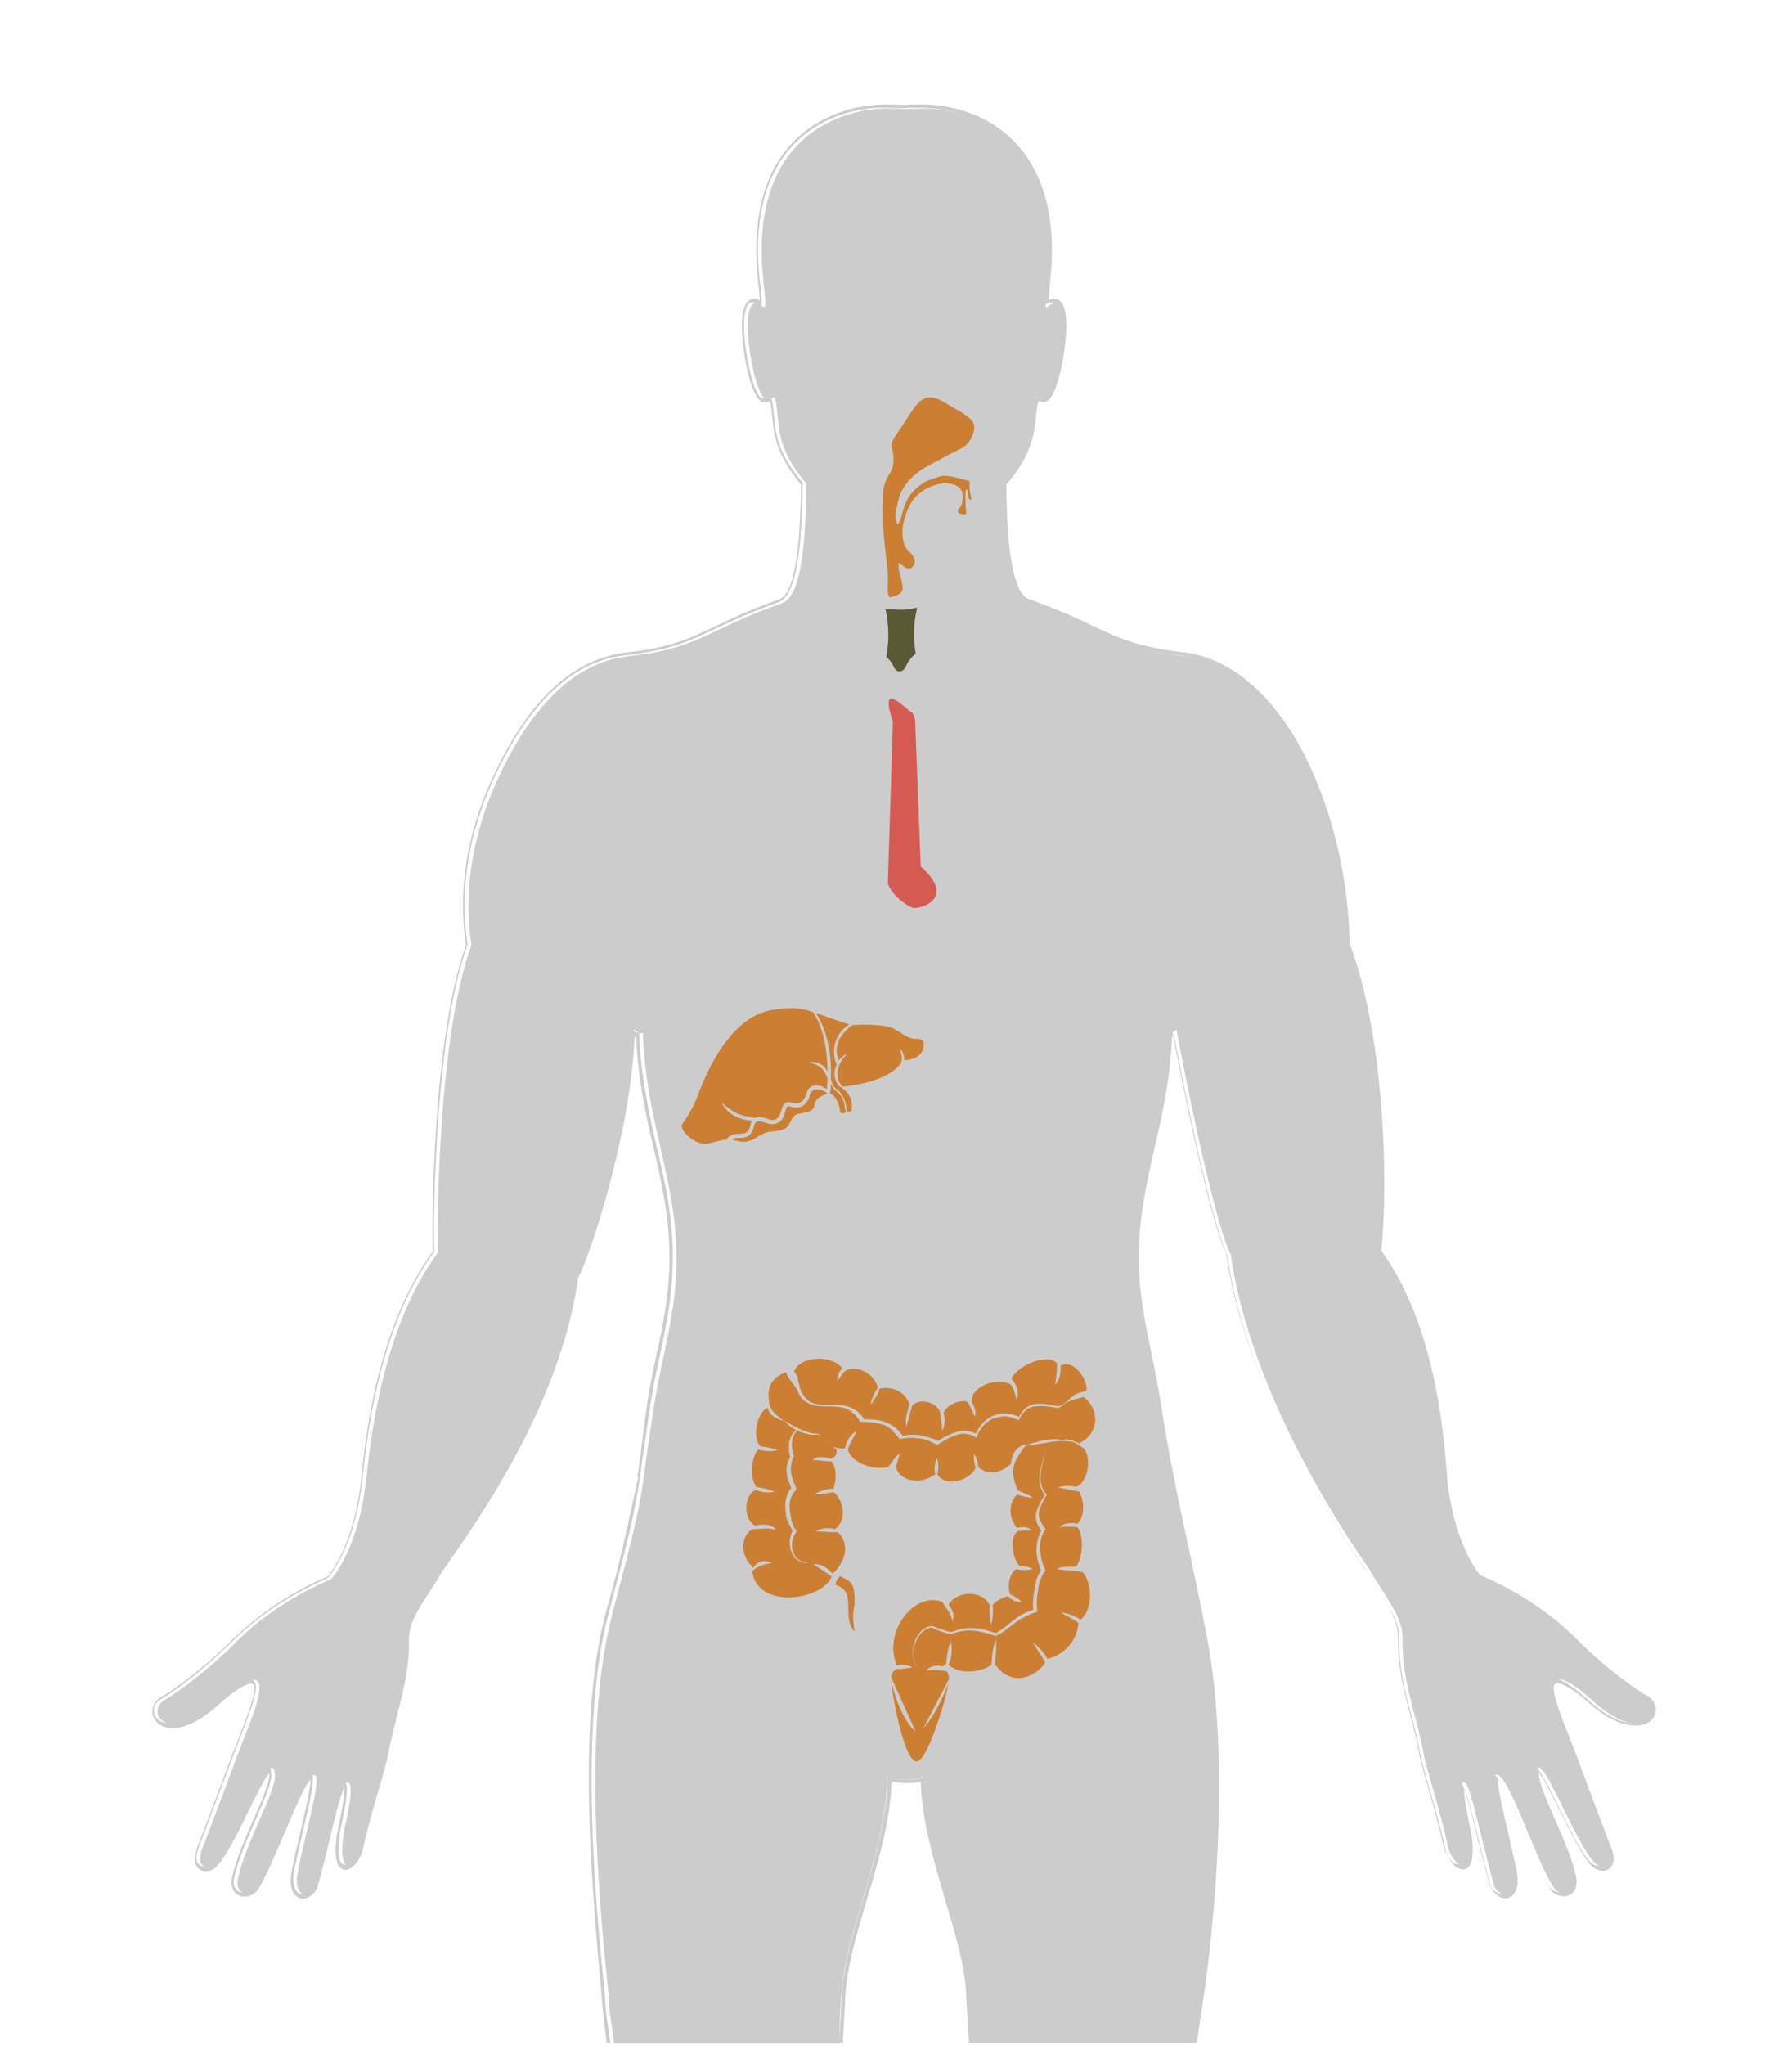 <?xml version="1.0" encoding="utf-8"?>
<!-- Generator: Adobe Illustrator 19.2.0, SVG Export Plug-In . SVG Version: 6.00 Build 0)  -->
<svg version="1.1" id="Male" xmlns="http://www.w3.org/2000/svg" xmlns:xlink="http://www.w3.org/1999/xlink" x="0px" y="0px"
	 viewBox="0 0 430.7 491.3" style="enable-background:new 0 0 430.7 491.3;" xml:space="preserve">
<style type="text/css">
	.st0{fill:#CCCCCC;}
	.st1{opacity:0.75;}
	.st2{fill:#D8352A;}
	.st3{fill:#CC6600;}
	.st4{fill:#333300;}
    
  #Male-Liver {
        opacity: 0.75;
        cursor: pointer;
    }
    #Male-Liver:hover {
        opacity: 1.0;
        stroke:#5C0F00;
    }
    
    #Male-Bowel {
        opacity: 0.75;
        cursor: pointer;    
    }
    #Male-Bowel:hover {
        opacity: 1.0;
        stroke:#5C0F00;    
    }
    
    #Male-Oesophagus {
        opacity: 0.75;
        cursor: pointer;
    }
    #Male-Oesophagus:hover {
        opacity: 1.0;
        stroke:#5C0F00;    
    }

    #Male-Oral-Cavity {
        opacity: 0.75;
        cursor: pointer;    
    }
    #Male-Oral-Cavity:hover {
        opacity: 1.0;
        stroke:#5C0F00;    
    }
    
    #Male-Larynx {
        opacity: 0.75;
        cursor: pointer;    
    }
    #Male-Larynx:hover {
        opacity: 1.0;
        stroke:#5C0F00;    
    } 
    
</style>
<path id="Skin" class="st0" d="M290.3,394.5c-1-5.5-2.5-12.7-4.1-20.2c-2.6-12-5.5-25.7-7.1-36.6c-0.7-4.4-1.5-8.4-2.3-12.3
	c-1.5-7.3-3-14.1-3.1-22.6c-0.1-9.9,1.8-18,3.7-26.6c1.9-8.1,3.8-16.4,4.3-27.1c0.2,0,0.3-0.1,0.5-0.2c4.2,22.3,9.9,47.2,12.8,52.7
	c4.6,33,26.7,66.4,33.4,75.9c1,1.7,2,3.4,3.1,5c2.6,4,4.9,7.5,4.8,11.2c-0.1,7,1.3,12.6,2.9,18.4c0.8,2.9,1.5,5.9,2.1,9.1
	c0.3,1.8,1.1,4.6,2.1,8c1.2,4.1,2.7,9.2,4,15.1c0.4,2,2.3,4.9,4.2,4.9c0.6,0,1.1-0.2,1.4-0.7c1-1.1,1.2-3.6,0.7-7.5
	c-0.1-0.5-0.2-1.3-0.5-2.5c-0.4-1.9-1.5-7.2-1.3-9c0.8,1.7,2.2,7.4,3.4,12.1c1,4.1,2,8.3,3.1,12v0.1l0.1,0.1
	c0.9,1.5,2.1,2.3,3.3,2.3c0.8,0,1.5-0.4,2-1c1-1.2,1.2-3.2,0.7-5.8c-0.6-2.7-1.3-5.8-2-8.9c-1.1-4.7-2.6-10.9-2.5-12.9
	c1.5,1.4,4.4,8.3,6.3,13c2.2,5.2,4.4,10.5,6.3,13.4c0.7,1.1,1.9,1.7,3.2,1.7c1,0,1.9-0.4,2.4-1.1c0.5-0.6,1-1.7,0.6-3.6
	c-0.9-4.2-3.2-9.5-5.2-14.1c-2-4.5-3.8-8.7-3.7-10.4c0-0.2,0-0.4,0-0.5c1.1,1.4,3.3,5.8,5,9.2c2.7,5.4,5.4,10.9,7.6,13.2
	c0.7,0.7,1.8,1.2,2.7,1.2c0.9,0,1.7-0.4,2.1-1.1c0.8-1.1,0.7-2.8-0.3-5.1c-0.4-0.9-4.3-11.3-8.4-22.3c-0.5-1.4-1.1-2.8-1.6-4.1
	c-1.9-4.7-4.4-11.2-3.3-12.3c0.1-0.1,0.2-0.2,0.5-0.2c0.9,0,3.2,0.6,8.9,5.8c4.7,3.8,8,4.4,10,4.4l0,0c3,0,4.5-1.6,4.8-3.1
	c0.3-1.6-0.4-3.5-2.8-4.5c-0.7-0.4-8-5-16.4-13.4c-8.2-8.2-17.8-13-22.8-15.1h-0.1c-0.8-0.9-5.9-7.4-7.8-21.5
	c-0.1-0.7-0.2-2-0.3-3.6c-0.8-9.7-2.9-35.2-15.7-52.9c1.8-17.4,0.5-52.5-7.6-73.7c-0.6-26.2-9.7-43.9-13.6-50.3
	c-7.4-11.8-16.5-18.7-26.6-19.8c-10.9-1.3-15.1-3.3-21.5-6.3c-3.9-1.9-8.5-4-15.5-6.5c-3.3-1.2-5.3-10.4-5.3-27.5l0,0
	c1-1.2,2-2.4,2.7-3.5c3.6-5.5,4.1-9.4,4.4-12.9c0.1-1.2,0.3-2.4,0.5-3.6c0.5,0.1,1,0.2,1.4,0.2c3.3,0,5.4-12.9,5.4-18.4
	c0-1.8-0.2-3.2-0.5-4.2c-0.6-1.8-1.6-2.2-2.4-2.2c-0.4,0-0.9,0.1-1.4,0.4c0.1-1.3,0.3-3.3,0.4-4.6c3-27.5-10.5-37.1-18.9-40.3
	c-5-1.9-9.4-2.2-11.6-2.2c-1.5,0-3.1,0-4.6,0.1c-1.5-0.1-3.1-0.1-4.6-0.1c-1.6,0-3.4,0.2-5.1,0.4c-8.8,1.5-29,8.5-25.4,42.1
	c0.1,1.2,0.4,3.3,0.4,4.6c-0.5-0.3-0.9-0.4-1.4-0.4c-1.9,0-2.9,2.2-2.9,6.5c0,5.5,2.1,18.4,5.4,18.4c0.4,0,0.9-0.1,1.4-0.2
	c0.3,1.2,0.4,2.4,0.5,3.6c0.4,4.2,0.8,8.9,6.9,16.3c0,0.5,0,0.9,0,1.4v0.3c0,1.1,0,2.2-0.1,3.4c-0.5,17.3-3,21.8-5.1,22.5
	c-7.1,2.5-11.5,4.6-15.4,6.5c-6.4,3-10.6,5.1-21.5,6.3c-10.1,1.2-19.1,7.8-26.6,19.9c-10.3,17-14.3,33.9-11.8,50.4
	c-8.2,22.5-8.2,68.4-8,73.6c-13.2,18.1-16.1,44-17.1,53.7c-0.1,1.2-0.2,2.1-0.3,2.8c-1.9,14.1-7,20.6-7.8,21.5c0,0-0.1,0-0.1,0.1
	c-5,2.1-14.6,7-22.8,15.1c-8.3,8.3-15.7,13-16.4,13.4c-2.4,1-3.1,3.1-2.8,4.6s1.8,3.3,4.8,3.3c2,0,5.3-0.8,10-4.7c5.6-5.2,8-6,8.9-6
	c0.3,0,0.4,0.1,0.5,0.2c1.1,1.1-1.5,7.6-3.3,12.3c-0.5,1.4-1.1,2.8-1.6,4.1c-3.7,9.9-8,21.3-8.4,22.3c-0.9,2.3-1,4-0.3,5.1
	c0.5,0.7,1.2,1.1,2.1,1.1c1,0,2-0.4,2.7-1.2c2.2-2.3,5-7.8,7.6-13.2c1.7-3.4,3.8-7.8,5-9.2c0,0.1,0,0.3,0,0.5
	c0.1,1.7-1.7,6-3.7,10.4c-2,4.6-4.3,9.9-5.2,14.1c-0.4,1.9,0.1,3,0.6,3.6c0.6,0.7,1.4,1.1,2.4,1.1c1.3,0,2.5-0.7,3.2-1.7
	c1.9-3,4.1-8.3,6.3-13.4c2-4.7,4.9-11.7,6.3-13c0.1,1.9-1.4,8.2-2.5,12.9c-0.7,3-1.4,6.1-2,8.9c-0.5,2.5-0.3,4.6,0.7,5.8
	c0.5,0.6,1.2,1,2,1c1.2,0,2.4-0.8,3.3-2.3l0.1-0.1v-0.1c1.1-3.7,2.1-7.9,3.1-12c1.1-4.7,2.5-10.4,3.4-12.1c0.2,1.8-0.9,7.1-1.3,9
	c-0.2,1.2-0.4,2-0.5,2.5c-0.5,4-0.2,6.4,0.7,7.5c0.4,0.4,0.9,0.7,1.4,0.7c1.9,0,3.8-2.9,4.2-4.9c1.3-5.9,2.8-11,4-15
	c1-3.5,1.8-6.2,2.1-8c0.6-3.2,1.4-6.2,2.1-9.1c1.5-5.9,3-11.4,2.9-18.4c-0.1-3.7,2.2-7.2,4.8-11.2c1-1.6,2.1-3.2,3.1-5
	c9.3-13.2,28.5-40.5,32.8-70.8c2.8-5.1,12.6-34.7,13.5-57.7c0.1,0.1,0.2,0.1,0.4,0.1c0.5,10.6,2.4,19,4.3,27
	c2,8.6,3.8,16.7,3.7,26.6c-0.1,8.4-1.5,15.3-3.1,22.5c-0.8,3.8-1.7,7.8-2.3,12.2c-0.7,4.5-1.2,9.8-2.3,17.2l0.2,0.1v0.1
	c-2,8.8-3.8,17.7-5.9,25.5c-1.4,5.2-2.8,10-3.5,14.1c-4.3,23.3-2.3,54.5,0.6,84.8v0.4c0.3,3.7,0.7,7,1.2,11h0.9
	c-0.5-4-1.3-7.7-1.3-11.4v-0.1c-3-28-5.1-60.7-0.7-84.6c1.9-10.2,7-24.9,9.1-39.7v-0.1c0.9-6.2,1.7-12.1,2.5-17.3
	c2-12.7,5.3-21.9,5.4-34.9c0.2-19.6-7.2-32.2-8.1-54.7c-1.2,0.6-2.3-1.9-2.2,0c-0.6,22.9-10.7,53.4-13.5,58.3
	c-3.9,28.4-21,53.9-32.7,70.6c-3.4,6.2-8.1,11.2-8,16.7c0.2,10.3-3.2,17.6-5,27.3c-0.6,3.8-3.6,12.1-6,23c-0.8,3.5-6,8.5-4.6-3
	c0.2-2,3.5-14,0.6-12.7c-1.4,0.6-4.2,15.1-7.1,25c-2.2,3.6-5.5,1.9-4.4-3.8c1.8-9,5.6-22.1,4.2-23c-2.8-1.7-9.4,19.9-14,27
	c-1.4,2.1-5.5,1.9-4.6-2.3c1.8-8.4,9.2-20.9,8.9-24.8c-0.5-8.4-9.2,16.2-14.2,21.2c-1.7,1.7-5.3,1.4-3.1-4c0.4-1,4.4-11.8,8.4-22.3
	c2.8-7.6,6.5-15.5,4.7-17.4c-1.1-1.2-4.1-0.4-10.7,5.8c-11.9,9.8-16.6,0.7-11-1.7c0,0,7.7-4.7,16.6-13.6
	c10.2-10.2,22.8-15,22.8-15.1c0,0,6.1-6.3,8.2-22.2c0.8-5.2,2.5-36,17.5-56.3c-0.3-3.3-0.3-51.1,8-73.8c-3.3-21.3,5.3-39.5,11.7-50
	c3.9-6.2,12.4-17.9,25.9-19.4c17.7-2,18.4-6.2,37.1-12.8c4.3-1.5,5.4-13.1,5.7-23.3c0-1.1,0.1-2.3,0.1-3.4c0-0.7,0-1.4,0-2
	c-8.4-10.1-6-14.9-7.6-20.8c-0.8,0.3-1.5,0.5-2,0.5c-3.2,0-7.8-28.2-0.8-22.2c0.7,0.6,0.8-0.4,0.1-6.1C179.3,37,196,28.2,207.2,26.3
	c1.8-0.3,3.5-0.4,4.9-0.4c1.6,0,3.1,0.1,4.6,0.1c1.5-0.1,3-0.1,4.6-0.1c3,0,7,0.5,11.2,2.2c10.1,3.9,21,14.3,18.3,39.3
	c-0.6,5.7-0.6,6.7,0.1,6.1c7-6.1,2.4,22.2-0.8,22.2c-0.6,0-1.3-0.2-2.1-0.5c-1.4,5.1,0,9.4-5.1,17.1c-0.7,1.1-1.9,2.3-2.9,3.6v0.3
	c0,11,0.9,26.6,6,28.4c18.7,6.6,19.5,10.8,37.2,12.8c13.5,1.5,22.1,13.2,25.9,19.4c6.2,10.2,13,27.8,13.5,50
	c8.3,21.3,9.4,56.5,7.6,73.8c15,20.3,15.3,51.2,16.1,56.3c2.1,15.8,8.2,22.2,8.2,22.2c0,0.1,12.6,4.8,22.8,15.1
	c8.9,8.9,16.6,13.6,16.6,13.6c5.6,2.4,0.8,11.5-11,1.7c-6.6-6.1-9.6-7-10.7-5.8c-1.8,1.9,1.9,9.9,4.7,17.4c4,10.6,8,21.4,8.4,22.3
	c2.2,5.4-1.4,5.7-3.1,4c-5-5.1-13.7-29.7-14.2-21.2c-0.2,3.9,7.1,16.4,8.9,24.8c0.9,4.2-3.2,4.4-4.6,2.3c-4.6-7.1-11.2-28.6-14-27
	c-1.4,0.8,2.4,13.9,4.2,23c1.2,5.7-2.2,7.3-4.4,3.8c-2.9-10-5.7-24.4-7.1-25c-2.9-1.3,0.4,10.7,0.6,12.7c1.4,11.5-3.8,6.5-4.6,3
	c-2.4-10.9-5.5-19.2-6-23c-1.8-9.7-5.2-17-5-27.3c0.1-5.5-4.6-10.5-8-16.7c-11.7-16.6-29.3-47.3-33.3-75.7
	c-2.8-4.9-8.6-30.4-12.9-53.1c0.1-1.9-0.9,0.6-2.2,0c-0.9,22.4-8.2,35-8.1,54.7c0.1,13,3.4,22.2,5.4,34.9
	c2.7,17.6,8.6,42.4,11.3,56.8c5,27.1,2.5,65.2-1.6,96.2h0.9C291.5,469.9,296,425.7,290.3,394.5z"/>
<path id="Inseem" class="st0" d="M233,479.3c-0.9-15.4-11-34.5-11-52.7c-0.3,1.4-8.5,1.2-8.7-0.1c0,18.2-10.2,37.5-11,52.8
	c-0.2,4-0.4,7.5-0.6,11.5h0.9c0-1,0.1-1.7,0.1-2.4l0.5-9.2c0.4-6.8,2.7-14.5,5.1-22.6c2.8-9.4,5.7-19.1,6-28.6
	c1.1,0.3,2.5,0.4,3.7,0.4c1.5,0,2.5-0.1,3.3-0.3c0.3,9.6,3.2,19.2,5.9,28.5c2.4,8,4.7,15.6,5,22.5l0.5,8.4c0.1,1.1,0.1,1.3,0.2,3.3
	h0.9C233.4,486.9,233.2,483.3,233,479.3z"/>
<path id="Body" class="st0" d="M202.2,479.3c0.9-15.4,11-34.6,11-52.7c0.3,1.2,8.4,1.4,8.7-0.1c0,18.2,10.1,37.4,11,52.8
	c0.2,4,0.4,7.5,0.6,11.5h54.2c4.1-31,6.6-69.1,1.6-96.2c-2.7-14.4-8.5-39.1-11.3-56.7c-2-12.7-5.3-22-5.4-35
	c-0.2-19.6,7.2-32.2,8.1-54.7c1.2,0.6,2.3-1.9,2.2,0c4.3,22.8,10.1,48.3,12.9,53.1c3.9,28.4,21.6,59.1,33.3,75.7
	c3.4,6.2,8.1,11.2,8,16.7c-0.2,10.3,3.2,17.6,5,27.3c0.6,3.8,3.6,12.1,6,23c0.8,3.5,6,8.5,4.6-3c-0.2-2-3.5-14-0.6-12.7
	c1.4,0.6,4.2,15.1,7.1,25c2.2,3.6,5.5,1.9,4.4-3.8c-1.8-9-5.6-22.1-4.2-23c2.8-1.7,9.4,19.9,14,27c1.4,2.1,5.5,1.9,4.6-2.3
	c-1.8-8.4-9.2-20.9-8.9-24.8c0.5-8.4,9.2,16.2,14.2,21.2c1.7,1.7,5.3,1.4,3.1-4c-0.4-1-4.4-11.8-8.4-22.3
	c-2.8-7.6-6.5-15.5-4.7-17.4c1.1-1.2,4.1-0.4,10.7,5.8c11.9,9.8,16.6,0.7,11-1.7c0,0-7.7-4.7-16.6-13.6
	c-10.2-10.2-22.8-15-22.8-15.1c0,0-6.1-6.3-8.2-22.2c-0.8-5.2-1.1-36-16.1-56.3c1.8-17.3,0.7-52.5-7.6-73.8
	c-0.5-22.2-7.3-39.8-13.5-50c-3.9-6.2-12.4-17.9-25.9-19.4c-17.7-2-18.6-6.2-37.3-12.8c-5.1-1.8-6-17.4-6-28.4v-0.3
	c1-1.3,2.2-2.5,2.9-3.6c5.1-7.7,3.6-12,5-17.1c0.8,0.3,1.5,0.5,2.1,0.5c3.2,0,7.8-28.2,0.8-22.2c-0.7,0.6-0.7-0.4-0.1-6.1
	c2.7-25-8.1-35.4-18.3-39.3c-4.2-1.6-8.3-2.2-11.2-2.2c-1.6,0-3.1,0.1-4.6,0.1c-1.5-0.1-3-0.1-4.6-0.1c-1.4,0-3.1,0.1-4.9,0.4
	c-11.2,1.9-27.9,10.6-24.6,41.1c0.6,5.7,0.6,6.7-0.1,6.1c-7-6.1-2.4,22.2,0.8,22.2c0.6,0,1.3-0.2,2-0.5c1.6,5.9-0.8,10.7,7.6,20.8
	c0,0.7,0,1.3,0,2c0,1.1,0,2.2-0.1,3.4c-0.3,10.2-1.4,21.8-5.7,23.3c-18.7,6.6-19.4,10.8-37.1,12.8c-13.5,1.5-22,13.2-25.9,19.4
	c-6.4,10.5-14.9,28.7-11.7,50c-8.3,22.7-8.3,70.5-8,73.8c-15,20.3-16.7,51.2-17.5,56.3c-2.1,15.8-8.2,22.2-8.2,22.2
	c0,0.1-12.6,4.8-22.8,15.1c-8.9,8.9-16.6,13.6-16.6,13.6c-5.6,2.4-0.8,11.5,11,1.7c6.6-6.1,9.6-7,10.7-5.8c1.8,1.9-1.9,9.9-4.7,17.4
	c-4,10.6-8,21.4-8.4,22.3c-2.2,5.4,1.4,5.7,3.1,4c5-5.1,13.7-29.7,14.2-21.2c0.2,3.9-7.1,16.4-8.9,24.8c-0.9,4.2,3.2,4.4,4.6,2.3
	c4.6-7.1,11.2-28.6,14-27c1.4,0.8-2.4,13.9-4.2,23c-1.2,5.7,2.2,7.3,4.4,3.8c2.9-10,5.7-24.4,7.1-25c2.9-1.3-0.4,10.7-0.6,12.7
	c-1.4,11.5,3.8,6.5,4.6,3c2.4-10.9,5.5-19.2,6-23c1.8-9.7,5.2-17,5-27.3c-0.1-5.5,4.6-10.5,8-16.7c11.7-16.6,28.7-42.1,32.7-70.6
	c2.8-4.9,12.9-35.3,13.5-58.3c-0.1-1.9,0.9,0.6,2.2,0c0.9,22.4,8.2,35,8.1,54.7c-0.1,13-3.4,22.2-5.4,34.9
	c-0.8,5.2-1.7,11.1-2.5,17.3v0.1c-2.1,14.8-7.3,29.6-9.1,39.7c-4.4,23.9-2.3,56.6,0.7,84.6v0.1c0,3.7,0.9,7.4,1.3,11.4h54.2
	C201.7,486.9,201.9,483.3,202.2,479.3z"/>
<g id="Male-Oesophagus" onclick="parent.buttonEvent('Oesophagus', 'Male')" class="st1">
	<title>Cancer of the oesophagus</title>
	<path class="st2" d="M219.3,218.1L219.3,218.1c-3-1.3-5.7-4.4-5.9-6l1.2-38.7c-3.4-10.2,2.6-3.4,4.7-2.1
		l0,0c0.7,1.2,0.7,2.1,0.7,3.2l1.3,33.7C230.1,215.9,221.1,218.6,219.3,218.1z"/>
</g>
<g id="Male-Oral-Cavity" onclick="parent.buttonEvent('Oral cavity and pharynx', 'Male')" class="st1">
	<title>Oral cancer</title>
	<path class="st3" d="M223,95.5c-2.3,0.3-4.1,3.7-5.8,6.3c-1.6,2.5-3.2,4.3-2.9,5.5c0.4,1.5,0.7,3.3,0.2,5c-0.4,1.4-1.6,2.6-2,4.4
		c-0.3,1.3-0.3,2.7-0.4,4.3c-0.2,2.2,0.3,7.3,0.5,9.5c0.3,3.2,0.8,6.2,0.8,8.5c0,1-0.1,2.5,0,3.4c0.1,0.8,0.2,1.3,1,1
		c0.7-0.2,2.1-0.5,2.5-1.7s-1.2-4.5-0.9-6.4c0.1-0.4,2.2,2.4,3.4,0.8c0.9-1.2,0.5-2.4-1.3-4c-0.7-0.7-1.3-2.7-1.2-4.6
		c0.1-2.4,1.1-4.7,1.5-5.6c1.9-4.1,5.9-5.5,8.4-5.8c0.3,0,3.6-0.1,4.4,2c0.3,0.9,0.2,2.3-0.1,3.2c-0.2,0.6-0.7,0.8-0.8,1.2
		c-0.3,0.7,0.3,0.9,0.8,1c1.7,0.6,1-1.1,1-1.7c-0.1-3.8-0.1-4.1,0.3-4.2c0.3-0.1,0.1,1.1,0.4,2c0.2,0.5,0.6,0.6,0.6,0.4
		c0.1-0.3-0.2-1.3-0.3-2.1c-0.1-0.9-0.1-1.6,0-1.9l-0.2-0.5c0-0.1-0.4,0-1-0.2c-1.2-0.3-3.2-1-5-1c-1.3,0.1-3.1,0.9-3.7,1.1
		c-0.9,0.3-3,1.6-4.5,3.6s-2,5.3-2.4,6.2c-0.3,0.5-0.6,0.9-0.6,0.8c-0.1-0.1-0.5-1.6-0.5-2.2c0.2-1.4,0.5-2.7,0.8-3.9
		c0.8-3.2,3.3-5.4,4.7-6.5s5.6-3.2,6.7-3.8c1.8-1,3.7-1.8,4.5-2.4c1.8-1.5,2.5-4,2.2-5.1c-0.3-1.4-2.2-2.6-4.7-4
		C227.5,97.1,225.3,95.2,223,95.5L223,95.5z"/>
</g>
<g id="Male-Liver" onclick="parent.buttonEvent('Liver', 'Male')" class="st3">
	<title>Liver cancer</title>
	<path class="st3" d="M195.6,261.9c-0.7,0.3-1,1.1-1.1,1.7c-0.1,0.5-0.6,1.4-1.4,2c-1.2,0.8-2.3,0.5-3,0.3c-0.2-0.1-0.5-0.1-0.6-0.1
		c-0.4,0-0.5,0.3-0.8,1.3c-0.3,1.2-0.8,3-3.2,3c-0.4,0-0.8-0.1-1.4-0.3c-0.8-0.3-1.7-0.6-2.3-0.2c-0.3,0.2-0.5,0.5-0.6,1
		c-0.6,2.7-2.1,2.8-3.4,2.8c-0.7,0-1.3,0-1.9,0.4c0.9,0.2,2.1,0.7,3.5,0.5c1.8-0.3,2.4-1.2,4.5-2.1c1.5-0.6,3.4-0.1,5-1.2
		c1.1-0.8,1.3-2.8,2.7-3.3c0.7-0.3,4-0.3,4.1-2c0.2-2.2,2.7-2.7,3.2-2.9C197.8,261.7,196.4,261.6,195.6,261.9z"/>
	<path class="st3" d="M177.9,272.4c1.2,0,2-0.1,2.5-2.1c0.1-0.5,0-0.6,0.3-1c-3.1-0.3-5.9-1.6-7.2-4.3c3.5,2.9,4.4,3,8,3.6
		c1.4-0.7,3.3,0.5,4,0.5c1.6,0,1.9-1.1,2.3-2.3c0.3-0.9,0.5-2,1.7-2c0.8,0,1.9,0.7,3.1-0.1c0.7-0.5,1-1.2,1-1.3
		c0.3-1.6,1.1-2.2,1.7-2.5c1-0.3,2.2-0.1,3.4,0.8c0.1-0.7,0.2-1.9,0.2-2.6c-1.1-3-2.6-3.3-4.5-3.8c1.6-0.4,3.5,0.2,4.5,2.2
		c0-5-1.1-11-3.5-14.3c-2.9-1.2-6-1.2-10-0.5c-8.6,1.5-14.4,11.6-17.6,20.3c-1.6,4.4-4,7.1-4,7.5c0,1.2,2.6,4.3,5.8,4.3
		c1.4,0,3-0.8,4.9-1C175.6,272.5,176.8,272.4,177.9,272.4z"/>
	<path class="st3" d="M202.3,263.6c-0.4-0.8-1.3-1.3-1.9-2c-0.3-0.4-0.5-0.8-0.6-1.2c-0.1,0.9-0.2,1.7-0.3,2.4
		c1.4,0.3,2.4,3,2.4,4.4c0.3,0.4,1,0.4,1.4,0C203,266,203,264.7,202.3,263.6z"/>
	<path class="st3" d="M220,249.6c-2,0-3.8-1.9-5.8-2.7c-2.4-0.9-8.3-0.7-9.4-0.6c-4.6,3.6-3.9,6.6-3.2,8.5c0.5-0.7,1.2-1.3,2-1.6
		c-3.3,3.3-2.5,6.5-1.1,7.9c2.3-0.2,11.4-1.4,14.1-5.8c0.3-1.1,0.2-2.1-0.5-3.3c0.9,0.4,1.3,1.6,1.2,2.7c1.9,0.1,4.8-0.9,4.7-3.8
		C222,249.8,221.3,249.6,220,249.6z"/>
	<path class="st3" d="M201.9,261.1c-0.7-0.4-1.5-1.9-1.3-3.8c0.1-0.5,0.2-1,0.5-1.5l0,0c-0.8-1.7-1.7-6.5,3-9.7
		c-2.9-0.8-5.6-1.9-8-2.7c3,4.6,3.8,10.6,3.6,15.9c0.7,2.8,1.7,2,2.8,4c0.5,0.8,0.8,1.8,0.9,2.7c0,0.3,0.1,0.6,0.1,0.9
		c0.4,0.4,1.1,0.1,1.2-0.2C205,264.4,204.1,262.3,201.9,261.1z"/>
</g>
<g id="Male-Bowel" onclick="parent.buttonEvent('Bowel', 'Male')" class="st1">
	<title>Bowel cancer</title>
	<path class="st3" d="M205.4,384.5c0-4.6-1.2-4.5-3.4-5.8c-0.5,0.2-1.2,1.3-1.2,2.1c5.5,1.6,1.2,7.6,4.6,11.2
		C204.6,386.7,205.4,387.2,205.4,384.5z"/>
	<g>
		<path class="st3" d="M194.9,344.7c-0.9-0.1-1.8-0.4-2.7-0.7c-0.2-0.1-0.4-0.3-0.5-0.4c-0.3,0.4-0.5,0.5-0.7,0.9
			c-0.4,0.5-0.5,1.2-0.6,1.7c-0.2,1.2,0.1,2.5,0.4,3.7v0.1l-0.1,0.1c-0.5,1.2-0.7,2.4-0.6,3.6c0.2,1.3,0.6,2.4,1.2,3.7l0.2,0.4
			l-0.3,0.3c-0.5,0.5-1,1.3-1.2,2.1c-0.2,0.8-0.3,1.7-0.2,2.5c0.1,0.9,0.3,1.7,0.4,2.6c0.3,0.8,0.5,1.6,1.1,2.3l0.2,0.3l-0.2,0.3
			c-0.4,0.6-0.7,1.4-0.9,2.2c-0.1,0.8-0.1,1.7,0.2,2.4c0.3,0.8,0.6,1.5,1.4,2c0.6,0.4,1.5,0.6,2.4,0.6c-0.9,0.2-1.8,0.1-2.6-0.5
			c-0.8-0.4-1.3-1.3-1.6-2.1c-0.4-0.9-0.4-1.8-0.4-2.7c0.1-0.8,0.4-1.6,0.7-2.3c-0.4-0.7-0.8-1.5-1.2-2.3c-0.4-0.9-0.4-1.8-0.5-2.8
			c-0.1-0.9-0.1-1.9,0.2-2.8c0.2-0.8,0.5-1.6,1.2-2.3c-0.4-1.2-1-2.3-1.1-3.6c-0.2-1.4,0.2-2.8,0.8-3.9c-0.3-1.3-0.4-2.5-0.2-3.8
			c0.2-0.6,0.4-1.3,0.8-1.8c0.3-0.4,0.5-0.5,0.8-0.9c-0.5-0.4-1.2-0.6-1.6-1.1c-0.4-0.4-0.8-0.6-1.2-1.1c-1.7-0.4-3.5-1.2-4-3.2
			c-2.6,1.2-3.9,7.3-1.6,9.4c0.4,0,0.6,0,1.1,0.1c0.5,0.1,1.1,0.2,1.5,0.3c0.5,0.1,1,0.3,1.5,0.4c-1.1,0.3-2.1,0.3-3.1,0.2
			c-0.4-0.1-1.1-0.1-1.5-0.3c-0.1,0-0.1,0-0.2,0c-1.5,1.5-2.2,6.6-0.4,9c0.4,0.1,0.8,0.1,1.3,0.2c1.1,0.3,2,0.5,3.1,0.9
			c-1.1,0.3-2.2,0.2-3.2,0c-0.4-0.1-1-0.3-1.4-0.4c-3,1.3-2.9,7.4,0,8.6c0.4-0.1,1-0.2,1.4-0.3c0.5,0,1.3,0,1.9,0.2
			c0.6,0.2,1.3,0.4,1.5,1.1c-1.2-0.4-2.2-0.4-3.3-0.3c-0.5,0-1.2,0.1-1.7,0.1c-0.3,0-0.4,0-0.6,0c-3.4,2.2-2.3,7.3,0.1,9
			c0,0.1,0,0.2,0,0.4c0.4-0.5,0.9-1.1,1.5-1.4c1-0.4,2.2-0.4,3.1,0.1c-0.4,0.1-1,0.2-1.4,0.3c-0.4,0.1-0.9,0.3-1.3,0.4
			c-0.4,0.2-0.8,0.4-1.3,0.7c-0.3,0.2-0.4,0.4-0.7,0.5c1,9.4,16.8,7.2,19.1,1.4c0,0-2.2-1.6-4.4-2.9c2.2-0.4,3.7,1.3,4.6,2.2
			c2.1-1.8,4.9-6.2,1.3-10c-1.1,0.1-4.4-0.1-5.3-0.2c1.3-0.8,3.1-0.9,4.6-0.5c3.4-2.6,1.5-7.7-0.4-8.9c-2,0.4-3.2,0.6-4.5,0.5
			c1.3-0.8,3-1.3,4.5-1.3c0.6-1.5,1-5-0.5-6.6c-0.7,0.1-3-0.3-4.5-0.3c1.1-1.1,2.9-0.7,4.4-0.3c1.7-0.7,1.4-1.6,1.3-2.3
			c-1.3-0.6-2.4-2.3-3.1-3.7C196.7,344.7,195.8,344.8,194.9,344.7z"/>
		<path class="st3" d="M192.3,333.6c0.4,1.3,1.2,2.3,2.2,3.1c1.4,0.9,3,0.8,4.6,0.8c1.6,0,3.2-0.1,4.9,0.5c1.5,0.5,2.9,1.6,3.7,3
			c1.8,0,3.6,0.1,5.2,0.7c0.9,0.4,1.7,0.8,2.4,1.4c0.6,0.5,1.2,1.3,1.7,1.9c1.4-0.3,2.9-0.4,4.3-0.1s2.8,0.6,4.1,1.3
			c1.3-0.8,2.8-1.6,4.4-2.1c0.8-0.3,1.8-0.4,2.7-0.3c0.7,0.1,1.4,0.4,2.1,0.6c0.4-0.9,0.9-1.7,1.5-2.4c0.7-0.8,1.6-1.4,2.7-1.9
			c1-0.4,2.1-0.6,3.2-0.5c1,0.1,2,0.4,2.9,0.8c0.4-0.7,0.9-1.4,1.5-2c0.7-0.6,1.7-1,2.6-1.1c1.9-0.2,3.7,0.3,5.4,0.6
			c0.4-0.1,0.6-0.4,1-0.4c0.4-0.3,0.6-0.5,0.9-0.7c0.2-0.1,0.3-0.3,0.5-0.4c0.4-0.5,0.9-0.8,1.4-1.2c0.6-0.4,1.3-0.6,2.1-0.8
			c0.3-0.1,0.5-0.2,0.8-0.2c0.5-2.7-3.1-7.8-6.2-6.1c0,0.5,0,0.9,0,1.4c-0.1,1.2-0.5,2.3-1.3,3.2c0.4-2.6,0.4-3.5,0.5-5.1
			c-2.2-2.7-9.7,0.5-11,3.7c0.4,0.4,0.6,0.7,0.9,1.3c0.4,0.5,0.5,1.2,0.6,1.8c0.1,0.6,0,1.3-0.3,1.9c-0.3-1.5-0.5-2.2-1.3-3.6l0,0
			c-3.2-2-9.9,0.4-9.4,4.2c0.6,1.1,1.1,2.3,0.7,3.5c-0.1-0.2-1.6-3.5-1.7-3.6c-1.8-0.6-4.8,0.5-5.8,2.6c0.4,1.4,0.4,3.2-0.4,4.4
			c0-2-0.2-2.4-0.4-4.3c-0.3-2.1-4.7-4.1-6.8-1.7c-0.1,0.4-1.3,4.5-1.3,5c-0.5-1.4,0.2-3.9,0.7-5.3c-1.1-3.5-4.5-4.4-7.2-3.9
			c0,0-0.1,1.3-2.2,3.9c0.3-1.4,0.9-2.8,1.8-4.1c-0.7-3-4.3-5.2-7-4.4c-1.4,0.4-1.4,1.1-2.8,2.8c0-1.2,0.5-2.2,1.2-3.1
			c-2.6-3.4-10.4-2.8-11.5,0.8c0,0,0,0-0.1,0c0.4,0.5,0.6,0.8,0.9,1.3C191.7,331.7,192.1,332.6,192.3,333.6z"/>
		<path class="st3" d="M254,376.9c1.4-0.5,3.1-0.5,4.5-0.5c1.4-0.9,2.4-7.1,0.4-9.5c-2-0.1-2.7-0.1-4.3,0c1.2-1,2.9-1.1,4.4-0.8
			c1.9-2,1.5-5.8,0.4-7.7c-2.2-0.5-2.8-0.5-5.1-1c1.3-0.5,2.9-0.4,4.4-0.2c2.3-0.7,4-6.1,1.8-9.2c-0.5-0.4-1.1-0.6-1.5-1
			c-0.5-0.3-1-0.5-1.4-0.6c-2-0.3-3.8-0.2-5.8,0.2c-1.8,0.3-3.6,0.6-5.4,0.8c-3.1,4.3-3.8,5.8-1.8,10.6c1.2,0.8,2.9,1.1,3.6,1.9
			c-1.1-0.1-2.7-0.4-3.7-0.8c-2.1,1.6-2.2,5.8,0,8c1.3-0.3,2.7-0.3,3.4,0.6c-1.4,0-2.3,0.1-3.1,0.1c-2.5,1.3-1.3,7.4,0.4,8.5
			c1.1-0.1,2.1,0.2,3,0.7c-1,0.3-2.7,0.3-4,0c-1.9,1.4-2,4.5-1.4,6.1h0.1c1,0.5,2.1,1.1,2.7,1.9c-1.3-0.1-2.5-0.5-3.3-1.5
			c-1.3,0.3-2.9,1.1-3.7,2.1c0.1,1.5,0.1,3.3-0.4,4.7c-0.4-1.4-0.4-3.2-0.3-4.6c-1.8-3.8-8.1-3.5-9.9-0.1c1,1.2,1.5,2.6,0.9,3.9
			c-0.4-2.2-1.4-2.8-2.4-4.6c-5.3-2.2-11.8,3.9-11.8,11.1c0,1.4,0.3,2.8,0.8,4.2c0.4-0.1,0.7-0.1,1.1-0.2c0.4,0,0.9,0,1.4,0.1
			c0.4,0.1,0.9,0.3,1.3,0.5c-0.4,0.1-0.9,0.2-1.3,0.2c-0.4,0.1-0.8,0.1-1.3,0.2c-0.4,0-0.7,0-1.1,0c-1,0.4-1.3,1.1-1.4,2l5.9,13.1
			c-2.9-2.6-5.1-8.2-5.9-12.3c0,2.2,3,19.4,6.1,19.4c2.8,0,7.5-16.6,7.6-18.7c-1.3,3.6-3.7,8.4-5.9,10.6l6.1-11.7
			c0-0.7-0.2-1.4-0.5-1.8c-1.8-0.4-3.3-0.5-5-0.2c0.9-1.2,2.6-1.4,4.1-1c0.2-0.4,0.4-0.5,0.7-0.6c0.1-1.3,0.4-3.9,1.1-5.4
			c0.5,1.7,0.2,4-0.5,5.6l0,0c2.3,2.3,7.6,2,10.3,0c0.1-2.1,0.3-4.4,1.1-6.1c0.1,1.8,0,4-0.3,5.9c4.4,6.4,11,2.2,12.1-0.5
			c-1.1-1.9-2.1-3.1-2.9-4.7c1.3,1.1,2.6,2.4,3.4,3.9c2.4-0.2,7.2-3.2,7.5-8.6c-1.6-1.1-2.8-1.6-4.3-2.5c1.6,0.2,3.3,0.7,4.8,1.8
			c3.1-2.6,2.8-8.7,0.6-11.4C257.8,377.1,255.9,377.5,254,376.9z M251.8,358.8c-0.8,1.3-1.6,2.7-2,4.1c-0.2,0.7-0.2,1.4,0.1,2.2
			c0.3,0.6,0.6,1.3,1.2,2l0.2,0.3l-0.2,0.3c-0.4,0.6-0.7,1.3-0.9,2.2c-0.2,0.8-0.3,1.6-0.2,2.4c0.1,1.6,0.4,3.2,1.2,4.8l0.1,0.3
			l-0.2,0.2c-0.4,0.5-0.8,1.3-1.1,2.1c-0.3,0.7-0.4,1.5-0.5,2.3c-0.3,1.6-0.4,3.2-0.2,4.9v0.4l-0.4,0.1c-1.7,0.5-3.3,1.4-4.8,2.4
			c-1.4,1.1-2.9,2.4-4.6,3.2l-0.2,0.1l-0.2-0.1c-1.7-0.5-3.5-1.1-5.2-1.2c-1.8-0.2-3.6,0.2-5.2,0.8h0l0,0c-0.8,0-1.5-0.3-2.2-0.5
			c-0.7-0.3-1.4-0.4-2-0.8c-0.2-0.1-0.4-0.2-0.4-0.2c0.1,0,0,0-0.1,0s-0.1,0-0.2,0c-0.1,0-0.2,0-0.3,0c-0.4,0.1-0.6,0.2-1,0.4
			c-0.5,0.4-1.2,0.8-1.5,1.4c-0.8,1.2-1.4,2.5-1.5,3.9c-0.2,1.3,0.3,2.9,1.2,4c-1-1.1-1.4-2.6-1.3-4c0.1-1.4,0.5-2.9,1.3-4.1
			c0.4-0.5,1-1.2,1.6-1.5c0.4-0.2,0.7-0.4,1.1-0.4c0.1,0,0.2,0,0.4-0.1h0.2c0.1,0,0.1,0,0.2,0c0.3,0.1,0.4,0.2,0.5,0.2
			c0.6,0.3,1.4,0.4,2,0.7c0.6,0.2,1.3,0.5,2,0.5c1.7-0.6,3.6-1.1,5.4-0.9c1.8,0.1,3.6,0.6,5.2,1.2c1.5-0.8,2.9-2,4.3-3.1
			c1.3-1.1,3-2,4.7-2.5c-0.1-1.6,0-3.2,0.3-4.8c0.2-0.8,0.4-1.7,0.5-2.5c0.3-0.7,0.5-1.4,1.1-2.1c-0.6-1.5-1-3.1-1.1-4.8
			c0-0.9,0.1-1.7,0.3-2.6c0.2-0.8,0.4-1.5,0.9-2.2c-0.4-0.5-0.8-1.2-1.1-2c-0.3-0.8-0.3-1.7-0.1-2.5c0.4-1.5,1.2-2.8,2-4.1
			c-0.5-0.7-1-1.7-1.2-2.6c-0.2-1-0.1-2,0.1-3c0.4-2,0.9-3.8,1.4-5.8c-0.4,2-0.9,3.8-1.2,5.8c-0.1,1-0.2,2,0,2.9
			c0.2,0.9,0.6,1.8,1.3,2.5l0.1,0.2L251.8,358.8z"/>
		<path class="st3" d="M216.2,349.2c-0.1,1.1-0.8,2.6-0.8,3.1c0,2.4,4.5,5.3,9.4,1.9c-0.4-1.4,0-3,0.4-3.9c0.4,1.2,0.4,2.7,0.1,3.9
			c1.8,3.4,8.1,1.4,9.2-1.6c-0.4-1.1-0.5-2.2-0.4-3.3c0.6,0.9,1,2.2,1.1,3.3c2.9,2.2,5.8,0.9,7.7-0.8c0.4-2.2,0.9-4.1,3.7-4.8
			c-0.1,0.1-0.2,0.2-0.2,0.3c1.6-0.5,3.3-1.1,5-1.3c1.1-0.2,2.2-0.3,3.3-0.1c0.3,0,0.4,0.1,0.7,0.1c0.5-0.2,1-0.2,1.4-0.1
			c0.8,0.1,1.5,0.5,2.2,0.7c0.1,0.1,0.2,0.1,0.3,0.2c4.7-2.2,5.4-7.8,1.1-11.2c-0.8,0.3-1.3,0.4-2.2,0.6c-0.6,0.3-1.3,0.4-2,0.8
			l-0.1,0.1c-0.4,0.3-0.5,0.5-0.9,0.7c-0.4,0.3-0.5,0.4-1.1,0.5l0,0l0,0c-1.8-0.4-3.6-0.6-5.3-0.4c-0.9,0.1-1.7,0.4-2.3,1
			c-0.6,0.5-1.2,1.3-1.5,2.1l-0.2,0.3l-0.3-0.2c-0.9-0.4-1.9-0.7-2.9-0.8c-1,0-2,0.2-2.9,0.5c-0.9,0.5-1.7,1-2.4,1.8
			c-0.6,0.7-1.3,1.6-1.4,2.5l-0.2,0.4l-0.4-0.3c-0.7-0.4-1.4-0.6-2.2-0.7c-0.7-0.1-1.5,0-2.2,0.3c-1.5,0.4-2.9,1.3-4.4,2.2l-0.3,0.2
			l-0.3-0.2c-1.2-0.7-2.6-1.3-4-1.4c-1.4-0.2-2.9-0.2-4.3,0.1l-0.3,0.1l-0.2-0.2c-0.5-0.7-1.2-1.4-1.7-2c-0.6-0.5-1.4-1.1-2.2-1.3
			c-1.6-0.5-3.4-0.7-5.2-0.7h-0.3l-0.1-0.2c-0.7-1.3-2-2.5-3.4-3c-1.4-0.5-3.1-0.5-4.7-0.5c-1.6,0-3.3-0.1-4.8-1.1
			c-1.2-0.7-1.8-2-2.2-3.1c-0.6-0.8-1.2-1.6-1.8-2.5c-0.4-0.4-0.5-1-0.8-1.5c-3.6,1.3-4.7,3.8-4,7.5c0.4,2.2,2.2,3,3.2,4
			c1.3,0.6,2.5,1.4,3.8,2c0.7,0.4,1.5,0.6,2.3,0.9c0.8,0.3,1.7,0.4,2.6,0.4c1.3,0.5,2.2,1.8,2.8,3c0,0,2.3,0.7,3.5,0.5v-0.1
			c0.3-1.5,1.2-3.2,2.8-4.1c-0.6,1.4-1.2,2-2.1,4.3l0,0c0.3,3,5.7,5.3,9.7,4.4C214.4,351.2,215.3,349.9,216.2,349.2z"/>
	</g>
</g>
<g id="Male-Larynx" onclick="parent.buttonEvent('Larynx', 'Male')" class="st4">
	<title>Laryngeal cancer</title>
	<path class="st4" d="M214.8,160.2c0,0,0,0.1,0.1,0.2c0.1,0.2,0.2,0.4,0.5,0.6c0.2,0.2,0.4,0.3,0.6,0.3c0.1,0,0.3,0,0.5,0
		c0.4-0.1,0.8-0.4,1.2-1.1c0.5-1.3,1.3-2.2,2.2-3c0.1-0.1,0.1-0.1,0.2-0.1l0,0c-0.2-1.2-0.3-2.3-0.4-3.5c0-0.4,0-0.9,0-1.3
		c0-1.1,0.1-2.3,0.2-3.4c0.1-0.7,0.2-1.4,0.4-2.2c0-0.2,0.1-0.5,0.1-0.7c-0.6,0.1-1.3,0.3-2,0.4c-0.3,0-0.6,0-0.9,0.1
		c-0.5,0-0.9,0-1.4,0c-0.6,0-1.4-0.1-2-0.1c-0.4,0-1,0-1.4-0.1c0,0.1,0.2,0.3,0.2,0.4c0.2,0.8,0.3,1.6,0.4,2.4
		c0.1,1.1,0.2,2.2,0.2,3.4c0,0.4,0,0.9,0,1.3c-0.1,1.1-0.2,2.3-0.4,3.4c0,0.2-0.1,0.4-0.1,0.6c0.2,0.2,0.5,0.5,0.7,0.7
		C214.1,158.9,214.5,159.5,214.8,160.2z"/>
</g>
</svg>
